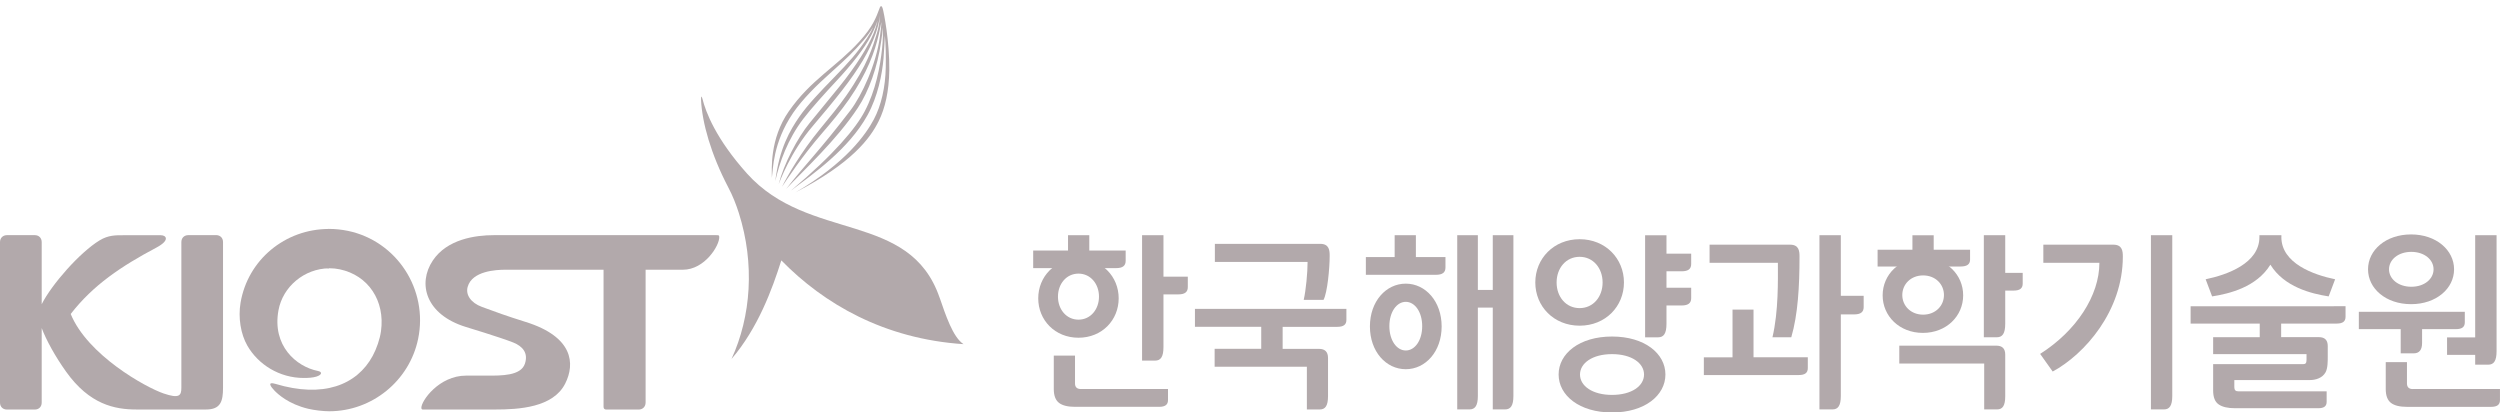 <svg width="400" height="66" viewBox="0 0 400 66" fill="none" xmlns="http://www.w3.org/2000/svg">
<path d="M344.148 37.633V65.506H346.231C347.115 65.506 347.563 64.911 347.563 63.354V37.633H344.148Z" fill="#B2A9AB"/>
<path d="M326.422 56.623C332.223 52.94 335.904 47.3 335.904 42.047H326.934V39.148H338.145C339.596 39.148 339.653 40.231 339.653 41.072C339.653 49.743 333.562 56.667 328.43 59.446L326.422 56.623Z" fill="#B2A9AB"/>
<path d="M373.412 48.998H350.498V51.777H361.557V53.948H354.102V56.657H369.044V57.581C369.044 58.119 368.874 58.258 368.533 58.258H354.102V62.461C354.102 63.562 354.399 64.309 354.999 64.714C355.592 65.119 356.463 65.315 357.587 65.315H370.931C371.866 65.315 372.263 64.973 372.263 64.29V62.612H358.123C357.694 62.619 357.492 62.397 357.492 61.954V60.809H369.587C370.452 60.809 371.569 60.517 372.093 59.562C372.453 58.904 372.44 57.758 372.44 57.024V55.372C372.44 54.416 371.967 53.942 371.013 53.942H364.985V51.771H373.879C374.864 51.771 375.287 51.41 375.287 50.688V48.992H373.406L373.412 48.998Z" fill="#B2A9AB"/>
<path d="M365.023 37.924V37.633H361.507V37.924C361.507 42.139 356.343 43.968 352.903 44.683L353.938 47.424C356.709 46.994 361.052 45.937 363.262 42.348C365.471 45.93 369.814 46.994 372.585 47.424L373.62 44.683C370.174 43.975 365.017 42.139 365.017 37.924H365.023Z" fill="#B2A9AB"/>
<path d="M294.532 47.323V37.633H291.111V65.506H293.2C294.084 65.506 294.532 64.911 294.532 63.354V50.304H296.672C297.726 50.304 298.187 49.911 298.187 49.139V47.323H294.532Z" fill="#B2A9AB"/>
<path d="M283.599 53.965H286.604C287.664 50.351 287.923 45.832 287.923 41.072C287.923 40.231 287.872 39.148 286.42 39.148H273.531V42.047H284.464C284.464 44.832 284.577 49.775 283.593 53.965H283.599Z" fill="#B2A9AB"/>
<path d="M280.563 57.172V49.539H277.204V57.172H272.615V60.007H287.803C288.813 60.007 289.249 59.64 289.249 58.9V57.166H280.563V57.172Z" fill="#B2A9AB"/>
<path d="M191.241 49.414H191.191V52.288H201.796V55.813H194.341V58.68H209.099V65.515H211.163C212.041 65.515 212.483 64.933 212.483 63.395V57.256C212.476 56.294 211.99 55.819 211.05 55.819H205.223V52.294H213.985C214.989 52.294 215.424 51.92 215.424 51.193V49.42H191.235L191.241 49.414Z" fill="#B2A9AB"/>
<path d="M208.594 47.984H211.763C212.388 46.8 212.748 42.889 212.748 40.946C212.748 40.104 212.697 39.016 211.245 39.016H194.379V41.914H209.213C209.213 43.604 208.954 46.408 208.594 47.984Z" fill="#B2A9AB"/>
<path d="M226.541 41.133V37.633H223.145V41.133H218.537V43.968H229.754C230.814 43.968 231.275 43.576 231.275 42.804V41.133H226.541Z" fill="#B2A9AB"/>
<path d="M238.844 37.633V46.392H236.458V37.633H233.156V65.506H235.119C236.003 65.506 236.458 64.911 236.458 63.354V49.221H238.844V65.506H240.807C241.697 65.506 242.145 64.911 242.145 63.354V37.633H238.844Z" fill="#B2A9AB"/>
<path d="M224.925 45.383C221.756 45.383 219.187 48.218 219.187 52.231C219.187 56.244 221.756 59.073 224.925 59.073C228.094 59.073 230.663 56.231 230.663 52.231C230.663 48.231 228.094 45.383 224.925 45.383ZM224.925 56.079C223.479 56.079 222.299 54.471 222.299 52.187C222.299 49.902 223.479 48.294 224.925 48.294C226.37 48.294 227.551 49.902 227.551 52.187C227.551 54.471 226.377 56.079 224.925 56.079Z" fill="#B2A9AB"/>
<path d="M269.074 43.406C270.128 43.406 270.589 43.02 270.589 42.248V40.584H266.637V37.641H263.216V53.97H265.305C266.189 53.97 266.637 53.375 266.637 51.812V48.875H269.074C270.128 48.875 270.589 48.482 270.589 47.71V46.039H266.637V43.406H269.074Z" fill="#B2A9AB"/>
<path d="M257.926 53.844C252.706 53.844 249.379 56.565 249.379 59.92C249.379 63.274 252.706 65.996 257.926 65.996C263.147 65.996 266.467 63.274 266.467 59.92C266.467 56.565 263.14 53.844 257.926 53.844ZM257.92 63.185C254.783 63.185 252.8 61.749 252.8 59.926C252.8 58.103 254.783 56.66 257.92 56.66C261.057 56.66 263.046 58.097 263.046 59.926C263.046 61.755 261.07 63.185 257.92 63.185Z" fill="#B2A9AB"/>
<path d="M259.832 45.191C259.832 41.375 256.885 38.273 252.744 38.273C248.603 38.273 245.648 41.375 245.648 45.191C245.648 49.008 248.59 52.109 252.744 52.109C256.897 52.109 259.832 49.008 259.832 45.191ZM249.057 45.197C249.057 42.9 250.56 41.09 252.737 41.09C254.915 41.09 256.417 42.9 256.417 45.197C256.417 47.495 254.915 49.299 252.737 49.299C250.56 49.299 249.057 47.495 249.057 45.197Z" fill="#B2A9AB"/>
<path d="M396.029 37.633V53.981H391.529V56.778H396.029V58.348H398.119C399.002 58.348 399.451 57.753 399.451 56.196V37.633H396.029Z" fill="#B2A9AB"/>
<path d="M377.414 49.889V52.661H384.112V56.535H386.195C387.078 56.535 387.533 55.978 387.533 54.883V52.661H392.955C393.946 52.661 394.369 52.3 394.369 51.579V49.883H377.42L377.414 49.889Z" fill="#B2A9AB"/>
<path d="M386.056 62.249C385.431 62.249 385.115 61.952 385.115 61.35V57.945H381.719V62.249C381.719 63.306 382.003 64.04 382.565 64.471C383.127 64.895 383.979 65.097 385.109 65.097H398.58C399.564 65.097 399.994 64.736 399.994 64.015V62.243H386.05L386.056 62.249Z" fill="#B2A9AB"/>
<path d="M385.772 37.508C381.738 37.508 378.885 40.008 378.885 43.09C378.885 46.172 381.738 48.666 385.772 48.666C389.805 48.666 392.652 46.166 392.652 43.09C392.652 40.014 389.793 37.508 385.772 37.508ZM385.81 45.881C383.714 45.881 382.243 44.628 382.243 43.09C382.243 41.552 383.714 40.299 385.81 40.299C387.905 40.299 389.37 41.546 389.37 43.09C389.37 44.634 387.905 45.881 385.81 45.881Z" fill="#B2A9AB"/>
<path d="M319.416 55.311H303.887V58.165H317.471V65.507H319.535C320.4 65.507 320.836 64.931 320.836 63.406V56.729C320.836 55.773 320.356 55.305 319.416 55.305V55.311Z" fill="#B2A9AB"/>
<path d="M320.836 43.658V37.633H317.414V53.962H319.504C320.387 53.962 320.836 53.367 320.836 51.804V46.494H322.187C323.19 46.494 323.632 46.12 323.632 45.386V43.658H320.836Z" fill="#B2A9AB"/>
<path d="M307.662 41.25C303.9 41.25 301.223 43.94 301.223 47.256C301.223 50.573 303.9 53.263 307.662 53.263C311.424 53.263 314.107 50.573 314.107 47.256C314.107 43.94 311.437 41.25 307.662 41.25ZM307.7 50.345C305.743 50.345 304.367 48.94 304.367 47.206C304.367 45.471 305.737 44.066 307.7 44.066C309.663 44.066 311.033 45.471 311.033 47.206C311.033 48.94 309.663 50.345 307.7 50.345Z" fill="#B2A9AB"/>
<path d="M313.69 42.641C314.751 42.641 315.211 42.267 315.211 41.533V39.957H309.391V37.641H305.989V39.957H300.415V42.647H313.69V42.641Z" fill="#B2A9AB"/>
<path d="M186.154 44.266V37.633H182.732V57.696H184.822C185.706 57.696 186.154 57.101 186.154 55.544V47.101H188.534C189.588 47.101 190.049 46.715 190.049 45.937V44.266H186.154Z" fill="#B2A9AB"/>
<path d="M172.942 62.245C172.323 62.245 172.001 61.948 172.001 61.346V56.891H168.605V62.245C168.605 63.302 168.889 64.036 169.451 64.467C170.013 64.891 170.865 65.093 171.995 65.093H185.466C186.45 65.093 186.88 64.732 186.88 64.011V62.239H172.936L172.942 62.245Z" fill="#B2A9AB"/>
<path d="M172.557 41.43C168.788 41.43 166.118 44.252 166.118 47.733C166.118 51.215 168.788 54.037 172.557 54.037C176.325 54.037 178.989 51.215 178.989 47.733C178.989 44.252 176.325 41.43 172.557 41.43ZM172.557 51.145C170.625 51.145 169.274 49.499 169.274 47.461C169.274 45.423 170.625 43.778 172.557 43.778C174.488 43.778 175.839 45.423 175.839 47.461C175.839 49.499 174.488 51.145 172.557 51.145Z" fill="#B2A9AB"/>
<path d="M178.585 42.899C179.646 42.899 180.106 42.506 180.106 41.734V40.082H174.286V37.633H170.884V40.082H165.31V42.905H178.579L178.585 42.899Z" fill="#B2A9AB"/>
<path d="M114.64 37.625H79.019C76.065 37.625 71.545 38.258 69.254 41.676C66.767 45.391 68.118 50.34 74.544 52.315C74.544 52.315 79.972 53.954 82.112 54.796C83.646 55.41 84.549 56.498 83.987 58.188C83.337 60.15 80.2 60.1 77.952 60.1H74.556C70.245 60.1 67.36 64.169 67.417 65.277C67.436 65.568 67.606 65.524 67.846 65.524H79.158C83.059 65.524 88.481 65.207 90.426 61.385C92.042 58.207 91.732 53.885 84.107 51.511C80.995 50.536 79.253 49.897 77.113 49.106C75.307 48.448 74.468 47.125 74.828 45.891C75.547 43.353 79.366 43.157 80.843 43.157H96.568V65.106C96.568 65.385 96.751 65.53 97.003 65.53H102.179C102.836 65.53 103.297 65.074 103.297 64.403V43.157C103.524 43.157 109.218 43.157 109.262 43.157C112.772 43.157 115.158 39.239 115.082 37.891C115.069 37.587 114.893 37.631 114.646 37.631L114.64 37.625Z" fill="#B2A9AB"/>
<path d="M34.624 37.623H30.079C29.448 37.649 29.018 38.086 29.018 38.731V62.035C29.018 63.307 28.684 63.807 26.171 62.953C23.305 61.972 14.014 56.826 11.312 50.237C14.916 45.598 19.366 42.617 25.041 39.605C27.238 38.434 26.601 37.636 25.748 37.636H19.752C18.502 37.636 17.34 37.611 15.945 38.453C12.764 40.383 8.263 45.516 6.672 48.674V38.737C6.672 38.079 6.224 37.623 5.561 37.623H1.117C0.461 37.623 0 38.079 0 38.737V64.415C0 65.079 0.454 65.529 1.117 65.529H5.561C6.224 65.529 6.672 65.079 6.672 64.415V52.491C7.398 54.421 8.818 57.003 10.567 59.459C14.31 64.706 18.319 65.522 21.873 65.522H32.951C35.324 65.522 35.684 64.187 35.684 62.035V38.725C35.684 38.086 35.255 37.642 34.617 37.617L34.624 37.623Z" fill="#B2A9AB"/>
<path d="M150.337 47.629C145.546 33.673 129.411 38.8 119.501 27.743C114.533 22.192 112.923 17.926 112.405 15.863C112.235 15.161 112.147 15.496 112.166 15.977C112.336 19.629 113.75 24.667 116.49 29.914C117.247 31.331 117.777 32.724 118.219 34.097C120.782 42.192 120.182 50.61 117.039 57.439C121.262 52.528 123.566 46.249 125.011 41.661C131.829 48.629 141.468 54.224 154.169 55.066C152.458 53.971 151.277 50.325 150.343 47.629H150.337Z" fill="#B2A9AB"/>
<path d="M140.748 1.275C140.149 2.863 139.675 4.23 137.516 6.623C133.811 10.705 129.714 12.762 126.198 17.825C123.137 22.224 123.49 27.072 123.496 28.458C123.711 27.097 123.604 22.914 126.905 18.053C128.426 15.838 130.737 13.585 132.713 11.819C135.465 9.35 136.639 8.23 138.204 6.407C138.671 5.863 139.378 4.92 139.669 4.369C139.549 4.749 139.12 5.502 138.697 6.148C137.093 8.553 135.944 9.825 133.369 12.477C131.324 14.585 129.215 16.762 127.89 18.686C126.4 20.838 124.683 23.781 124.046 28.964C124.734 25.952 126.021 22.312 128.515 19.028C129.79 17.344 132.075 14.832 133.71 13.078C136.26 10.363 138.286 7.781 139.404 5.642C140.085 4.344 140.42 3.243 140.42 3.243C140.42 3.243 140.205 4.293 139.738 5.414C138.848 7.509 137.049 10.458 134.265 13.907C132.694 15.844 131.115 17.762 129.537 19.686C127.599 22.047 125.403 26.256 124.588 29.464C124.803 28.99 126.413 24.42 130.068 20.135C131.696 18.23 133.407 16.167 134.77 14.414C137.371 11.066 139.132 8.167 140.104 5.363C140.685 3.705 140.805 2.458 140.805 2.458C140.805 2.458 140.742 3.895 140.294 5.363C139.694 7.331 138.829 10.401 135.383 15.325C134.265 16.926 132.757 18.762 131.115 20.756C128.231 24.262 125.946 28.199 125.125 29.876C125.927 28.692 128.18 25.186 131.671 21.148C132.915 19.718 134.562 17.743 135.831 15.92C138.779 11.673 140.003 8.148 140.578 5.61C140.862 4.376 140.9 4.123 141.013 3.521C141.013 4.186 140.912 4.876 140.792 5.793C140.205 10.312 137.876 15.293 136.058 17.673C131.128 24.129 128.818 26.319 125.788 30.224C128.565 27.249 133.861 22.42 137.27 17.23C138.993 14.623 140.426 10.705 140.982 6.642C141.121 5.654 141.171 5.471 141.234 4.395C141.272 5.237 141.278 6.369 141.14 7.699C140.824 10.692 140.117 14.477 138.337 17.838C136.961 20.452 133.552 24.616 126.539 30.509C130.105 27.812 135.787 23.888 138.804 18.42C140.445 15.452 141.152 11.869 141.367 9.319C141.474 8.066 141.575 5.705 141.575 5.705C141.733 7.123 141.752 9.034 141.72 10.793C141.664 13.926 141.007 16.857 139.814 19.104C138.564 21.458 135.364 26.085 127.259 30.794C136.342 26.072 139.214 22.142 140.59 19.382C141.619 17.319 142.244 14.585 142.288 11.224C142.345 6.661 141.417 1.983 141.234 1.369C141.133 1.015 140.944 0.768 140.748 1.262V1.275Z" fill="#B2A9AB"/>
<path d="M38.487 48.443C38.089 50.816 38.506 53.449 39.579 55.31C41.296 58.297 44.673 60.475 48.606 60.475C49.294 60.475 50.045 60.437 50.632 60.253C51.554 59.956 51.579 59.494 50.866 59.354C47.381 58.664 43.524 55.297 44.553 49.658C45.241 45.854 48.707 42.975 52.633 42.93V36.633C45.595 36.633 39.642 41.595 38.487 48.443Z" fill="#B2A9AB"/>
<path d="M55.651 36.935C54.659 36.733 53.649 36.625 52.639 36.625C52.564 36.625 52.488 36.625 52.412 36.625V42.929C52.52 42.929 52.627 42.922 52.734 42.922C53.283 42.922 53.826 42.979 54.369 43.093C58.927 44.055 61.635 48.125 60.959 52.986C60.776 54.271 60.265 55.764 59.627 56.948C57.077 61.644 51.674 63.714 44.055 61.416C42.729 61.024 43.278 61.84 43.922 62.505C44.465 63.062 46.157 64.65 49.313 65.403C50.272 65.631 51.686 65.802 52.677 65.802C59.526 65.802 65.51 60.929 66.899 54.226C68.54 46.334 63.497 38.574 55.657 36.935H55.651Z" fill="#B2A9AB"/>
</svg>
